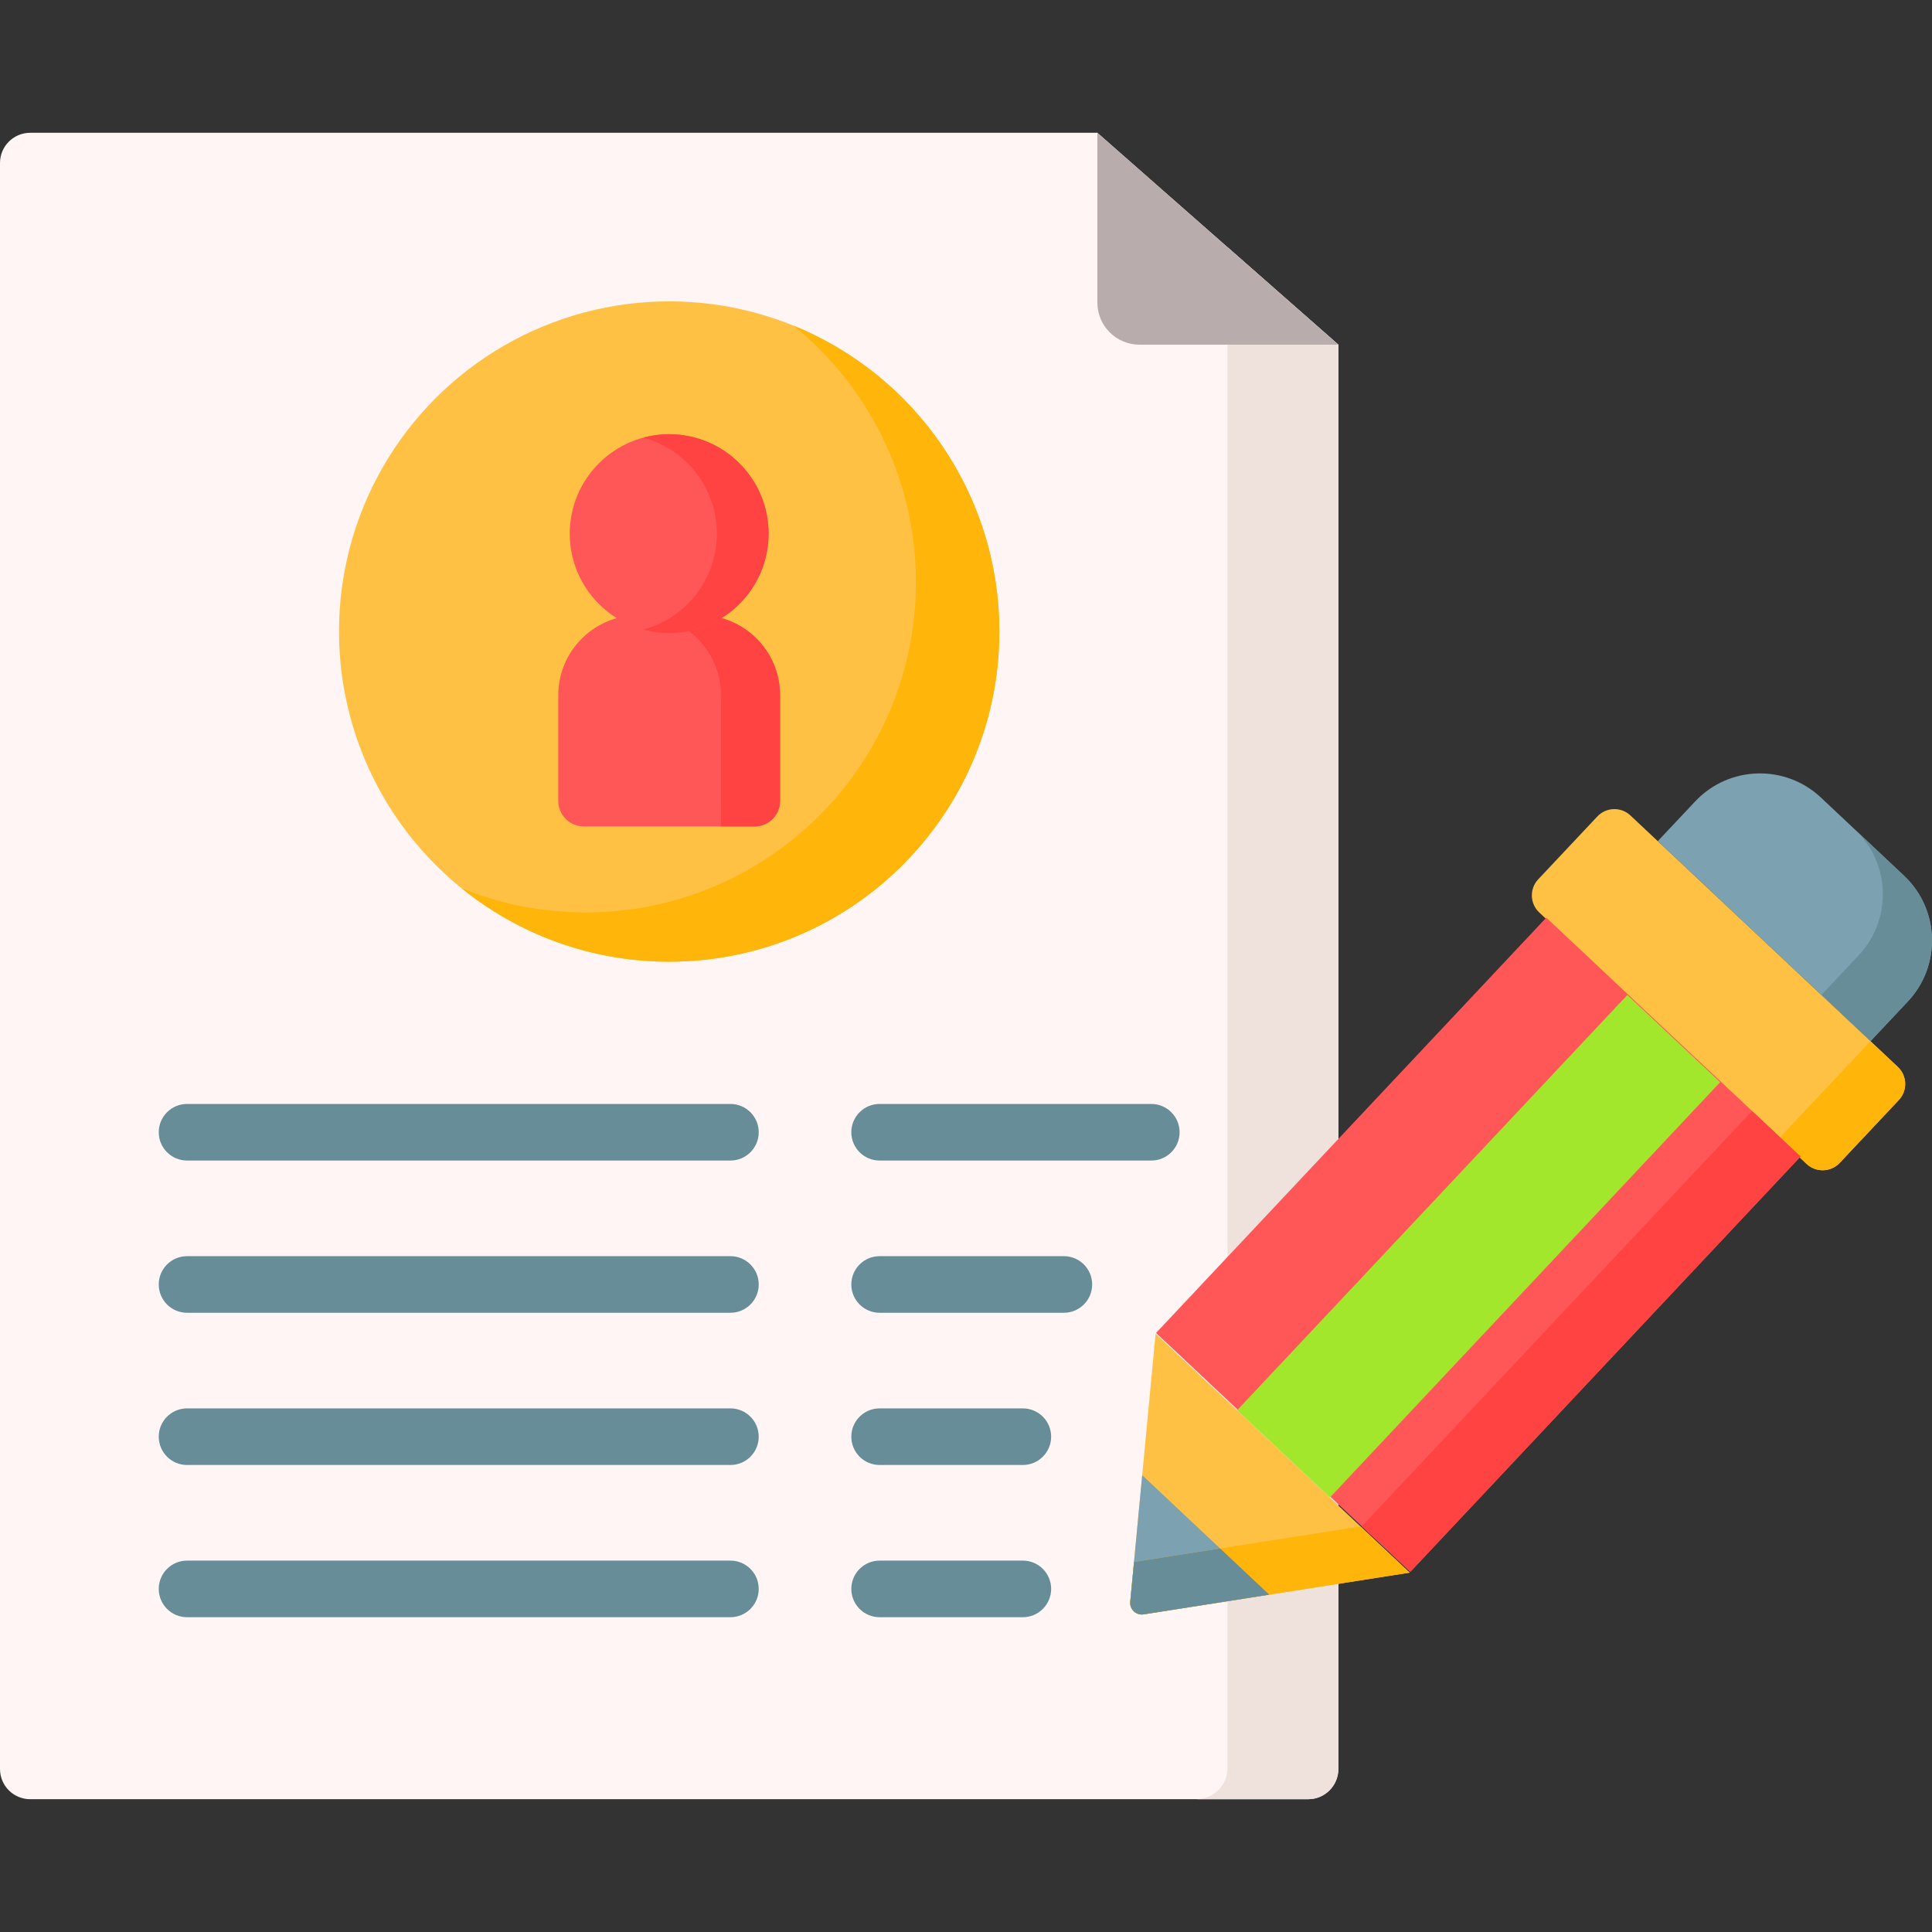 <svg id="Capa_1" enable-background="new 0 0 512 512" height="512" viewBox="0 0 512 512" width="512" xmlns="http://www.w3.org/2000/svg"><rect x="0" y="0" width="512" height="512" fill="#333333" stroke="none"/><path d="m354.676 468.808v-377.465l-63.863-56.153h-282.813c-4.418 0-8 3.582-8 8v425.617c0 4.418 3.582 8 8 8h338.676c4.419.001 8-3.581 8-7.999z" fill="#fff5f5"/><path d="m354.674 91.345v377.465c0 4.418-3.582 8-8 8h-29.619c4.549 0 8.234-3.685 8.234-8.234v-403.065z" fill="#efe2dd"/><path d="m354.676 91.343-63.863-56.153v44.993c0 6.163 4.996 11.16 11.16 11.16z" fill="#b9acac"/><circle cx="177.337" cy="167.362" fill="#ffc143" r="87.498"/><path d="m264.837 167.361c0 48.326-39.172 87.497-87.498 87.497-20.837 0-39.968-7.279-54.994-19.449 10.153 4.121 21.253 6.394 32.883 6.394 48.326 0 87.498-39.172 87.498-87.497 0-27.488-12.674-52.023-32.503-68.049 32.026 12.994 54.614 44.409 54.614 81.104z" fill="#ffb509"/><path d="m199.976 219.008h-45.281c-3.724 0-6.744-3.019-6.744-6.744v-28.029c0-11.707 9.491-21.198 21.198-21.198h16.373c11.707 0 21.198 9.491 21.198 21.198v28.029c0 3.725-3.019 6.744-6.744 6.744z" fill="#ff5757"/><path d="m206.725 184.24v28.027c0 3.724-3.019 6.744-6.744 6.744h-8.915v-34.771c0-11.707-9.495-21.202-21.202-21.202h15.659c11.709 0 21.202 9.492 21.202 21.202z" fill="#ff4343"/><circle cx="177.336" cy="141.418" fill="#ff5757" r="26.345"/><path d="m203.687 141.424c0 14.539-11.799 26.339-26.351 26.339-2.374 0-4.677-.319-6.862-.909 11.232-3.012 19.488-13.264 19.488-25.429 0-12.177-8.256-22.429-19.488-25.441 2.185-.591 4.488-.909 6.862-.909 14.551-.002 26.351 11.797 26.351 26.349z" fill="#ff4343"/><g fill="#678d98"><path d="m193.57 307.557h-144c-4.142 0-7.5-3.358-7.5-7.5s3.358-7.5 7.5-7.5h144c4.142 0 7.5 3.358 7.5 7.5s-3.358 7.5-7.5 7.5z"/><path d="m305.106 307.557h-72c-4.142 0-7.5-3.358-7.5-7.5s3.358-7.5 7.5-7.5h72c4.142 0 7.5 3.358 7.5 7.5s-3.357 7.5-7.5 7.5z"/><path d="m193.57 347.897h-144c-4.142 0-7.5-3.358-7.5-7.5s3.358-7.5 7.5-7.5h144c4.142 0 7.5 3.358 7.5 7.5s-3.358 7.5-7.5 7.5z"/><path d="m281.934 347.897h-48.827c-4.142 0-7.5-3.358-7.5-7.5s3.358-7.5 7.5-7.5h48.827c4.142 0 7.5 3.358 7.5 7.5s-3.358 7.5-7.5 7.5z"/><path d="m193.57 388.237h-144c-4.142 0-7.5-3.358-7.5-7.5s3.358-7.5 7.5-7.5h144c4.142 0 7.5 3.358 7.5 7.5s-3.358 7.5-7.5 7.5z"/><path d="m271.063 388.237h-37.956c-4.142 0-7.5-3.358-7.5-7.5s3.358-7.5 7.5-7.5h37.956c4.142 0 7.5 3.358 7.5 7.5s-3.358 7.5-7.5 7.5z"/><path d="m193.57 428.577h-144c-4.142 0-7.5-3.358-7.5-7.5s3.358-7.5 7.5-7.5h144c4.142 0 7.5 3.358 7.5 7.5s-3.358 7.5-7.5 7.5z"/><path d="m271.063 428.577h-37.956c-4.142 0-7.5-3.358-7.5-7.5s3.358-7.5 7.5-7.5h37.956c4.142 0 7.5 3.358 7.5 7.5s-3.358 7.5-7.5 7.5z"/></g><path d="m339.909 385.104-33.667-31.662-6.716 71.05c-.189 2.002 1.559 3.645 3.545 3.334l70.504-11.06z" fill="#ffc143"/><path d="m336.364 422.603-33.293 5.222c-1.986.312-3.734-1.332-3.545-3.334l3.171-33.55z" fill="#7ca1b1"/><path d="m495.695 275.928-56.368-53.012 9.9-10.527c8.925-9.49 23.854-9.948 33.344-1.023l22.001 20.691c9.49 8.925 9.948 23.854 1.023 33.344z" fill="#7ca1b1"/><path d="m505.595 265.404-9.9 10.526-13.018-12.243 9.9-10.526c8.924-9.49 8.466-24.419-1.023-33.344l13.018 12.243c9.489 8.925 9.948 23.855 1.023 33.344z" fill="#678d98"/><path d="m478.764 308.444-70.853-66.634c-2.499-2.35-2.619-6.281-.269-8.779l15.664-16.655c2.35-2.499 6.281-2.619 8.779-.269l70.853 66.634c2.499 2.35 2.619 6.281.269 8.779l-15.664 16.655c-2.35 2.498-6.28 2.619-8.779.269z" fill="#ffc143"/><path d="m478.764 308.444-7.242-6.811 24.173-25.704 7.242 6.811c2.499 2.35 2.619 6.281.269 8.779l-15.664 16.655c-2.349 2.499-6.279 2.62-8.778.27z" fill="#ffb509"/><path d="m316.137 283.899h150.972v92.432h-150.972z" fill="#ff5757" transform="matrix(.685 -.729 .729 .685 -117.149 389.241)"/><path d="m343.384 346.927h150.972v17.625h-150.972z" fill="#ff4343" transform="matrix(.685 -.729 .729 .685 -127.235 417.159)"/><path d="m373.575 416.766-70.504 11.059c-1.986.312-3.734-1.332-3.545-3.333l.996-10.55 60.035-9.419z" fill="#ffb509"/><path d="m336.364 422.603-33.293 5.222c-1.986.312-3.734-1.332-3.545-3.333l.996-10.55 22.824-3.582z" fill="#678d98"/><path d="m374.755 254.629h33.735v150.972h-33.735z" fill="#a3e72d" transform="matrix(.729 .685 -.685 .729 332.497 -178.657)"/></svg>